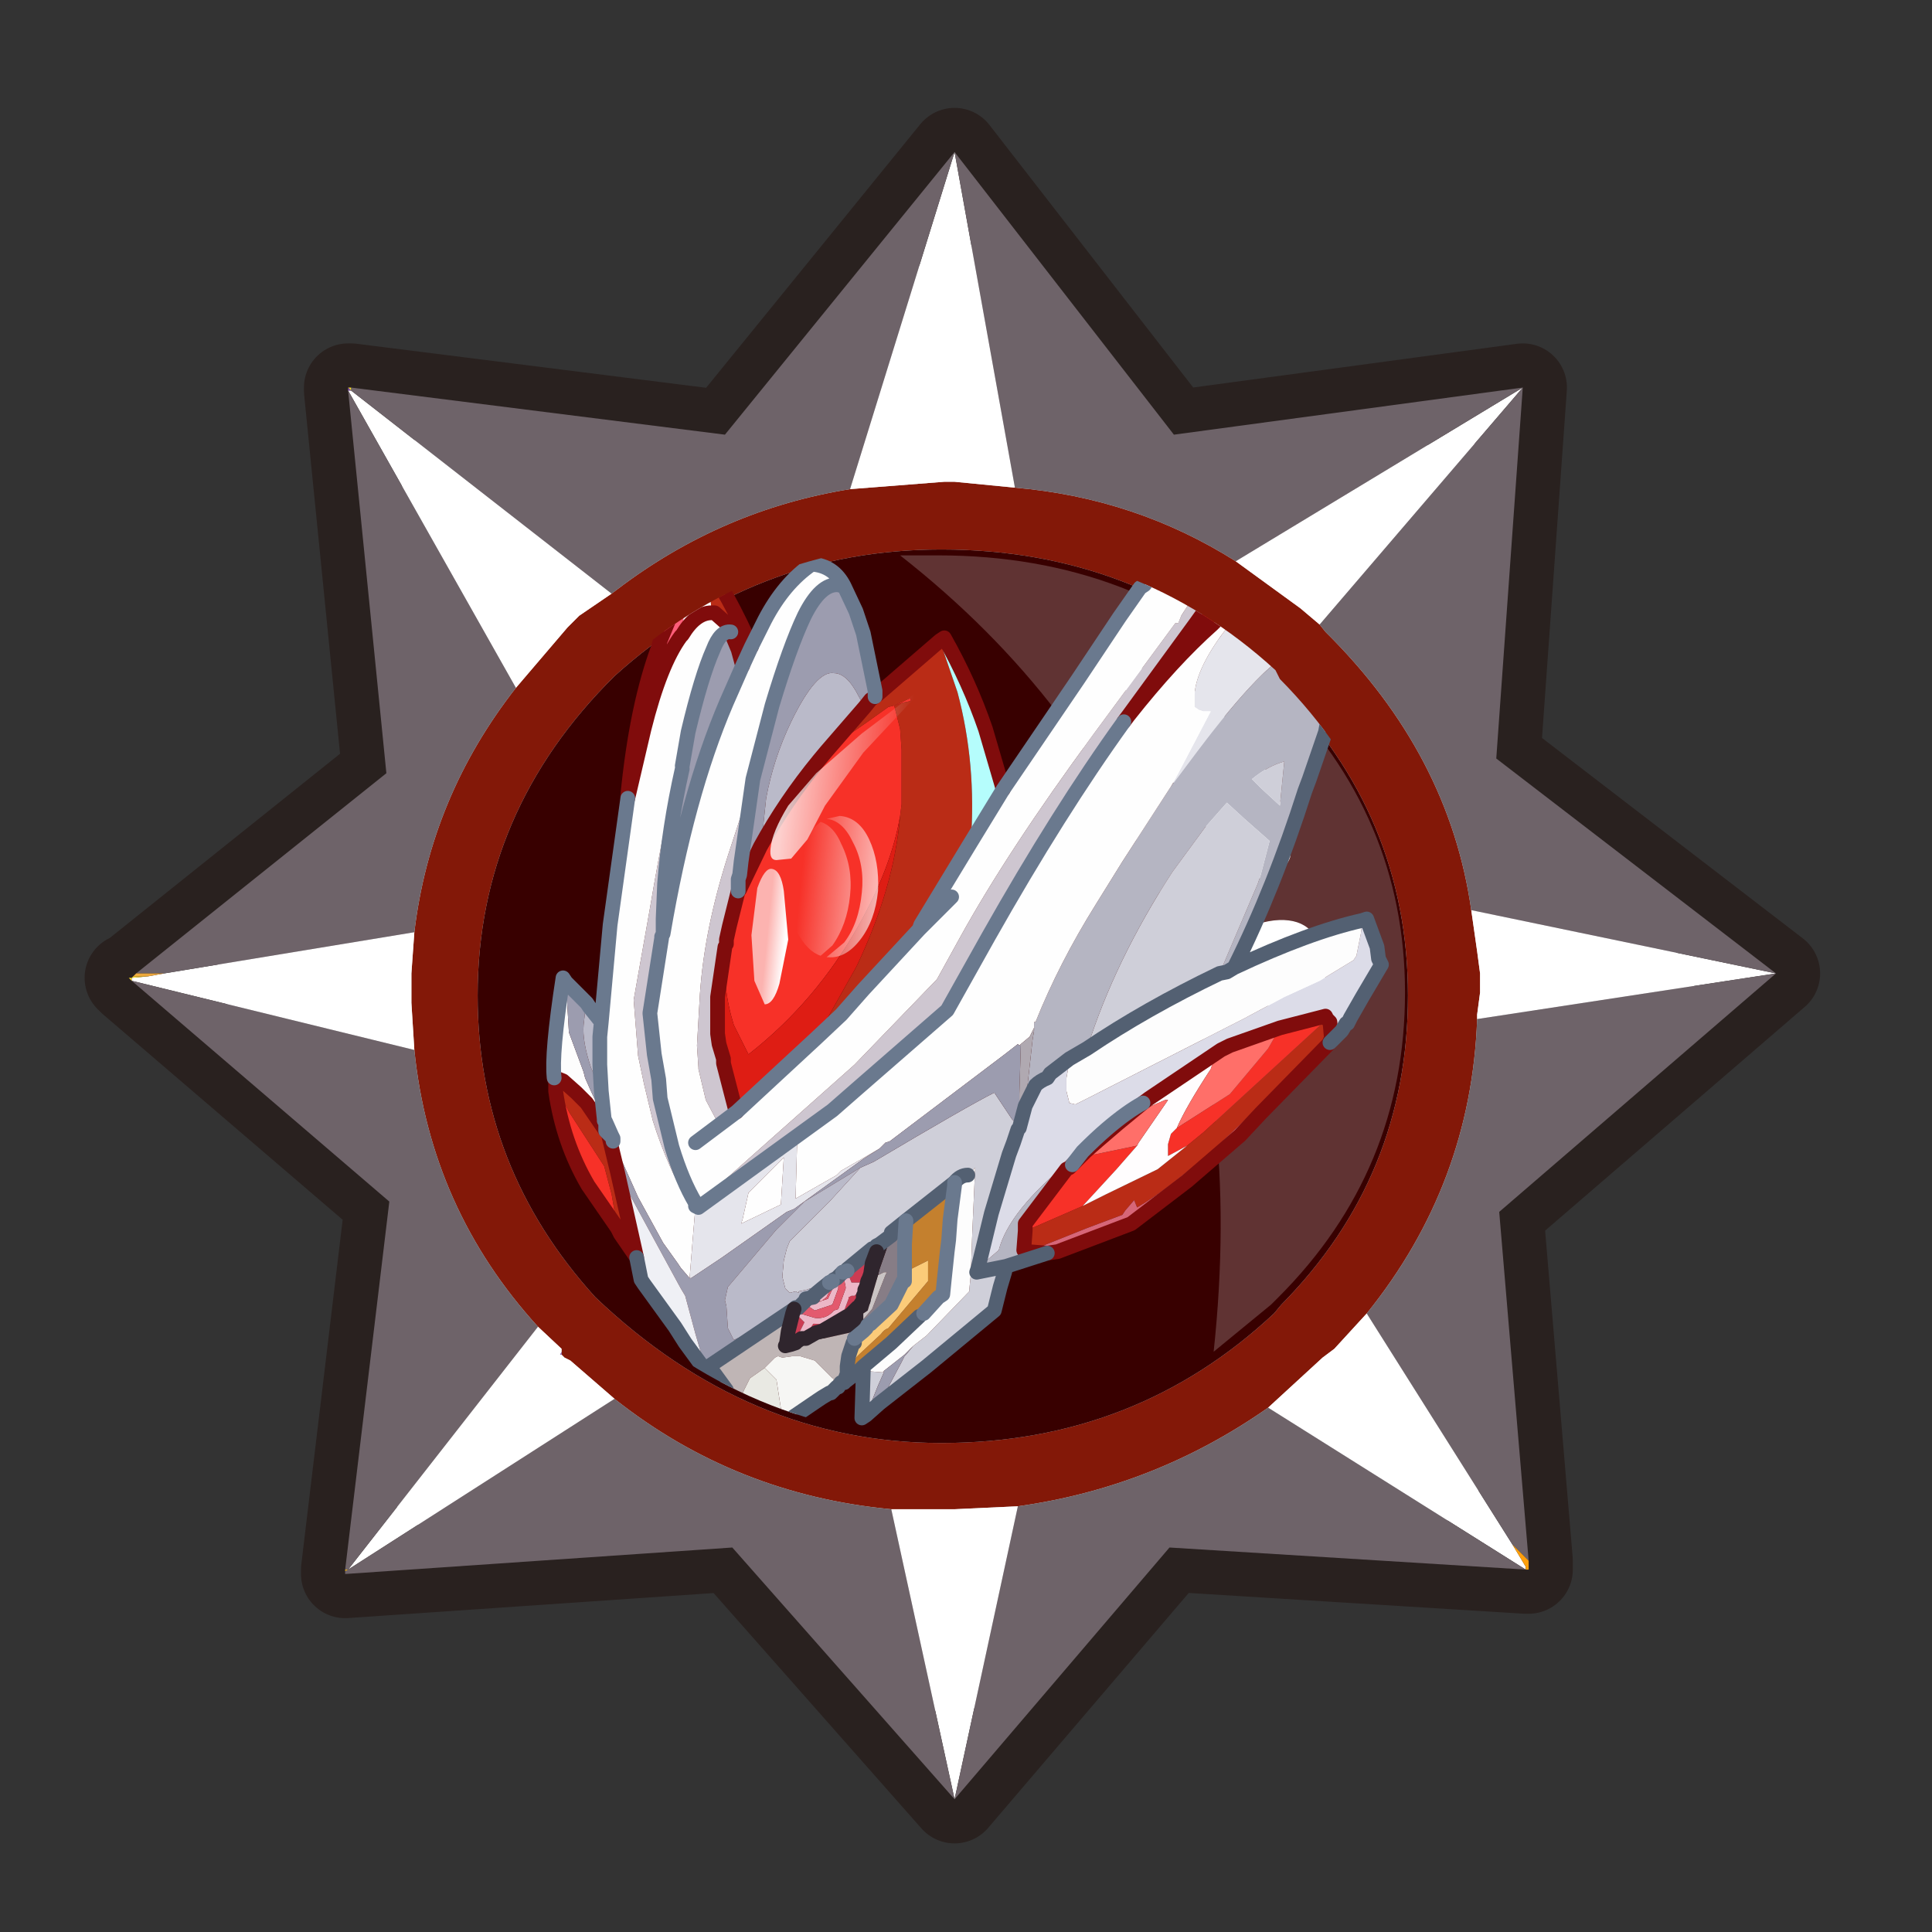 <?xml version="1.0" encoding="UTF-8" standalone="no"?>
<svg xmlns:ffdec="https://www.free-decompiler.com/flash" xmlns:xlink="http://www.w3.org/1999/xlink" ffdec:objectType="frame" height="30.0px" width="30.0px" xmlns="http://www.w3.org/2000/svg">
  <rect width="100%" height="100%" fill="#333333" stroke="none"/>
  <g transform="matrix(1.0, 0.0, 0.0, 1.0, 0.0, 0.0)">
    <use ffdec:characterId="1" height="30.0" transform="matrix(1.0, 0.0, 0.0, 1.0, 0.0, 0.0)" width="30.0" xlink:href="#shape0"/>
    <use ffdec:characterId="6" height="57.8" transform="matrix(0.466, 0.0, 0.0, 0.466, 1.319, 1.685)" width="57.8" xlink:href="#sprite0"/>
  </g>
  <defs>
    <g id="shape0" transform="matrix(1.0, 0.0, 0.0, 1.0, 0.0, 0.0)">
      <path d="M0.0 30.0 L0.0 0.0 30.0 0.0 30.0 30.0 0.0 30.0" fill="#33cc66" fill-opacity="0.0" fill-rule="evenodd" stroke="none"/>
    </g>
    <g id="sprite0" transform="matrix(1.0, 0.0, 0.0, 1.0, -1.65, 3.25)">
      <use ffdec:characterId="5" height="58.95" transform="matrix(0.981, 0.0, 0.0, 0.981, 1.639, -3.271)" width="58.95" xlink:href="#sprite1"/>
    </g>
    <g id="sprite1" transform="matrix(1.0, 0.0, 0.0, 1.0, -0.55, 1.5)">
      <use ffdec:characterId="2" height="58.95" transform="matrix(1.0, 0.0, 0.0, 1.0, 0.55, -1.5)" width="58.95" xlink:href="#shape1"/>
      <clipPath id="clipPath0" transform="matrix(1.0, 0.0, 0.0, 1.0, 0.0, 0.0)">
        <path d="M41.25 38.95 L41.0 39.25 Q36.3 43.65 29.7 43.65 23.15 43.65 17.95 38.7 13.95 34.3 13.95 28.45 13.95 22.2 18.6 17.6 23.35 13.3 29.7 13.3 36.3 13.3 41.0 17.6 L41.15 17.9 Q45.55 22.35 45.55 28.45 45.55 34.6 41.25 38.95" fill="#380000" fill-rule="evenodd" stroke="none"/>
      </clipPath>
      <g clip-path="url(#clipPath0)">
        <use ffdec:characterId="4" height="32.45" transform="matrix(1.0, 0.0, 0.0, 1.0, 16.25, 11.45)" width="28.6" xlink:href="#shape3"/>
      </g>
    </g>
    <g id="shape1" transform="matrix(1.0, 0.0, 0.0, 1.0, -0.55, 1.5)">
      <path d="M58.0 27.9 L48.6 36.0 49.6 47.85 49.6 48.15 49.5 48.15 37.4 47.4 30.1 55.95 22.55 47.4 9.4 48.3 9.4 48.15 10.9 35.65 2.15 28.15 2.05 28.05 2.15 28.05 2.3 27.9 10.8 21.1 9.5 8.1 9.5 8.0 9.6 8.0 22.3 9.6 30.1 0.0 37.55 9.6 49.4 8.0 48.5 20.6 58.0 27.9" fill="#d6d6d6" fill-rule="evenodd" stroke="none"/>
      <path d="M58.0 27.9 L48.5 20.6 49.4 8.0 37.55 9.6 30.1 0.0 22.3 9.6 9.6 8.0 9.5 8.0 9.5 8.1 10.8 21.1 2.3 27.9 2.15 28.05 2.05 28.05 2.15 28.15 10.9 35.65 9.4 48.15 9.4 48.3 22.55 47.4 30.1 55.95 37.4 47.4 49.5 48.15 49.6 48.15 49.6 47.85 48.6 36.0 58.0 27.9 Z" fill="none" stroke="#29211f" stroke-linecap="round" stroke-linejoin="round" stroke-width="3.0"/>
      <path d="M39.65 13.9 L41.85 15.5 42.5 16.05 42.7 16.3 Q46.9 20.45 47.65 25.75 L47.85 27.15 47.95 27.9 47.95 28.0 47.95 28.35 47.95 28.55 47.85 29.3 47.85 29.45 Q47.65 35.05 44.1 39.45 L43.0 40.65 42.6 40.95 40.75 42.65 Q36.9 45.35 32.25 46.0 L30.1 46.1 29.75 46.1 27.95 46.1 Q22.65 45.6 18.55 42.35 L17.05 41.05 16.85 40.95 16.75 40.85 16.75 40.75 16.75 40.65 15.95 39.9 Q12.3 35.9 11.75 30.5 L11.65 28.9 11.65 28.55 11.65 28.05 11.65 27.9 11.75 26.5 Q12.3 21.9 15.2 18.2 L16.95 16.15 17.35 15.75 18.45 15.0 18.65 14.85 Q22.2 12.15 26.55 11.45 L29.75 11.2 30.1 11.2 32.15 11.4 Q36.25 11.75 39.65 13.9 M41.1 18.1 L40.95 17.8 Q36.25 13.5 29.65 13.5 23.3 13.5 18.55 17.8 13.9 22.4 13.9 28.65 13.9 34.5 17.9 38.9 23.1 43.85 29.65 43.85 36.25 43.85 40.95 39.45 L41.2 39.15 Q45.5 34.8 45.5 28.65 45.5 22.55 41.1 18.1" fill="#831808" fill-rule="evenodd" stroke="none"/>
      <path d="M42.5 16.05 L41.85 15.5 39.65 13.9 49.4 8.0 42.5 16.05 M32.15 11.4 L30.1 11.2 29.75 11.2 26.55 11.45 30.1 0.0 32.15 11.4 M18.45 15.0 L17.35 15.75 16.95 16.15 15.2 18.2 9.5 8.1 9.6 8.1 18.45 15.0 M11.75 26.5 L11.65 27.9 11.65 28.05 11.65 28.55 11.65 28.9 11.75 30.5 2.15 28.15 2.15 28.05 2.7 28.0 3.25 27.9 11.75 26.5 M15.95 39.9 L16.75 40.65 16.75 40.75 16.7 40.85 16.75 40.85 16.85 40.95 17.05 41.05 18.55 42.35 9.5 48.15 15.95 39.9 M27.95 46.1 L29.75 46.1 30.1 46.1 32.25 46.0 30.1 55.95 27.95 46.1 M40.75 42.65 L42.6 40.95 43.0 40.65 44.1 39.45 49.05 47.3 49.5 48.05 49.5 48.15 40.75 42.65 M47.85 29.45 L47.85 29.3 47.95 28.55 47.95 28.35 47.95 28.0 47.95 27.9 47.85 27.15 47.65 25.75 58.0 27.9 47.85 29.45" fill="#ffffff" fill-rule="evenodd" stroke="none"/>
      <path d="M41.1 18.1 Q45.5 22.55 45.5 28.65 45.5 34.8 41.2 39.15 L40.95 39.45 Q36.25 43.85 29.65 43.85 23.1 43.85 17.9 38.9 13.9 34.5 13.9 28.65 13.9 22.4 18.55 17.8 23.3 13.5 29.65 13.5 36.25 13.5 40.95 17.8 L41.1 18.1" fill="#380000" fill-rule="evenodd" stroke="none"/>
      <path d="M39.65 13.9 Q36.25 11.75 32.15 11.4 L30.1 0.0 37.55 9.6 49.4 8.0 48.5 20.6 58.0 27.9 47.65 25.75 Q46.9 20.45 42.7 16.3 L42.5 16.05 49.4 8.0 39.65 13.9 M26.55 11.45 Q22.2 12.15 18.65 14.85 L18.45 15.0 9.6 8.1 9.6 8.0 22.3 9.6 30.1 0.0 26.55 11.45 M15.2 18.2 Q12.3 21.9 11.75 26.5 L3.25 27.9 2.3 27.9 10.8 21.1 9.5 8.1 15.2 18.2 M11.75 30.5 Q12.3 35.9 15.95 39.9 L9.5 48.15 9.4 48.15 10.9 35.65 2.15 28.15 11.75 30.5 M18.55 42.35 Q22.65 45.6 27.95 46.1 L30.1 55.95 22.55 47.4 9.4 48.3 9.4 48.2 9.5 48.15 18.55 42.35 M32.25 46.0 Q36.9 45.35 40.75 42.65 L49.5 48.15 37.4 47.4 30.1 55.95 32.25 46.0 M44.1 39.45 Q47.65 35.05 47.85 29.45 L58.0 27.9 48.6 36.0 49.6 47.85 49.05 47.3 44.1 39.45" fill="#6e6369" fill-rule="evenodd" stroke="none"/>
      <path d="M49.6 47.85 L49.6 48.15 49.5 48.15 49.5 48.05 49.05 47.3 49.6 47.85" fill="url(#gradient0)" fill-rule="evenodd" stroke="none"/>
      <path d="M9.5 8.0 L9.6 8.0 9.6 8.1 9.5 8.0" fill="url(#gradient1)" fill-rule="evenodd" stroke="none"/>
      <path d="M9.5 8.1 L9.5 8.0 9.6 8.1 9.5 8.1" fill="url(#gradient2)" fill-rule="evenodd" stroke="none"/>
      <path d="M9.4 48.2 L9.4 48.15 9.5 48.15 9.4 48.2 M2.15 28.15 L2.05 28.05 2.15 28.05 2.2 28.0 2.7 28.0 2.15 28.05 2.15 28.15" fill="url(#gradient3)" fill-rule="evenodd" stroke="none"/>
      <path d="M2.2 28.0 L2.3 27.9 3.25 27.9 2.7 28.0 2.2 28.0" fill="url(#gradient4)" fill-rule="evenodd" stroke="none"/>
      <path d="M16.75 40.75 L16.75 40.85 16.7 40.85 16.75 40.75" fill="url(#gradient5)" fill-rule="evenodd" stroke="none"/>
      <path d="M41.0 18.2 Q45.4 22.55 45.4 28.55 45.4 34.6 41.1 38.9 L40.85 39.15 38.9 40.75 Q40.75 23.5 28.25 13.7 L29.55 13.7 Q36.25 13.7 40.85 18.0 L41.0 18.2" fill="#ffffff" fill-opacity="0.2" fill-rule="evenodd" stroke="none"/>
      <path d="M40.95 26.1 Q42.4 25.95 42.6 27.4 L42.7 28.15 Q42.5 28.9 41.5 29.1 40.85 29.2 40.2 28.65 39.7 28.15 39.65 27.7 39.35 26.3 40.95 26.1 M41.5 23.3 L41.5 23.95 Q41.3 24.55 40.3 24.7 40.1 24.7 38.05 22.2 L36.0 19.05 Q35.7 17.7 36.45 17.55 37.1 17.35 38.25 18.3 40.95 20.35 41.5 23.3" fill="#ffffff" fill-rule="evenodd" stroke="none"/>
    </g>
    <linearGradient gradientTransform="matrix(-0.012, 0.0, 0.0, 0.009, 39.9, 48.4)" gradientUnits="userSpaceOnUse" id="gradient0" spreadMethod="pad" x1="-819.2" x2="819.2">
      <stop offset="0.0" stop-color="#fd9e0c"/>
      <stop offset="1.0" stop-color="#fddd27"/>
    </linearGradient>
    <linearGradient gradientTransform="matrix(-0.013, 0.0, 0.0, 0.01, 19.75, 7.95)" gradientUnits="userSpaceOnUse" id="gradient1" spreadMethod="pad" x1="-819.2" x2="819.2">
      <stop offset="0.0" stop-color="#fd9b0b"/>
      <stop offset="1.0" stop-color="#fde42b"/>
    </linearGradient>
    <linearGradient gradientTransform="matrix(-0.009, 0.0, 0.0, 0.012, 9.85, 17.8)" gradientUnits="userSpaceOnUse" id="gradient2" spreadMethod="pad" x1="-819.2" x2="819.2">
      <stop offset="0.0" stop-color="#5f2288"/>
      <stop offset="1.0" stop-color="#a276cd"/>
    </linearGradient>
    <linearGradient gradientTransform="matrix(-0.009, 0.0, 0.0, 0.012, 9.4, 37.95)" gradientUnits="userSpaceOnUse" id="gradient3" spreadMethod="pad" x1="-819.2" x2="819.2">
      <stop offset="0.0" stop-color="#fd9e0c"/>
      <stop offset="1.0" stop-color="#fddd27"/>
    </linearGradient>
    <linearGradient gradientTransform="matrix(-0.009, 0.0, 0.0, 0.012, 9.4, 37.95)" gradientUnits="userSpaceOnUse" id="gradient4" spreadMethod="pad" x1="-819.2" x2="819.2">
      <stop offset="0.0" stop-color="#8d010c"/>
      <stop offset="1.0" stop-color="#f2b03f"/>
    </linearGradient>
    <linearGradient gradientTransform="matrix(-0.013, 0.0, 0.0, 0.009, 19.75, 48.3)" gradientUnits="userSpaceOnUse" id="gradient5" spreadMethod="pad" x1="-819.2" x2="819.2">
      <stop offset="0.0" stop-color="#65298e"/>
      <stop offset="1.0" stop-color="#9a6cc5"/>
    </linearGradient>
    <g id="shape3" transform="matrix(1.0, 0.0, 0.0, 1.0, -16.25, -11.45)">
      <path d="M42.8 14.15 L42.9 14.0 42.9 13.65 42.95 13.65 42.9 11.8 42.9 11.7 42.95 11.75 Q43.5 12.0 43.55 12.85 L43.65 13.7 43.6 15.1 43.6 15.25 Q43.4 14.4 42.85 14.15 L42.8 14.15 M19.3 37.55 L18.75 36.75 18.65 36.55 18.45 35.4 18.2 34.45 17.0 32.6 16.65 31.9 16.55 31.75 16.55 31.6 16.5 31.45 16.55 31.45 16.8 31.55 17.25 31.95 17.6 32.3 18.25 33.25 18.4 33.4 18.35 33.4 18.65 34.65 19.3 37.55 M21.5 14.1 L21.55 14.1 Q21.85 14.1 22.6 15.55 L22.85 16.05 23.2 16.8 22.9 17.45 22.75 16.9 22.5 16.3 22.4 16.05 21.95 15.65 21.85 15.65 21.8 15.1 21.5 14.1 M27.4 18.5 L29.6 16.6 30.2 18.35 Q30.85 20.8 30.65 23.45 L28.95 26.25 28.9 26.4 27.0 28.45 26.25 29.3 25.4 30.1 26.75 27.7 26.8 27.6 Q28.05 24.95 28.25 22.55 L28.3 22.15 28.3 20.35 28.3 20.3 28.25 19.6 28.05 18.8 28.35 18.7 28.6 18.65 28.6 18.55 28.05 18.8 27.85 18.85 27.15 19.35 26.5 19.8 Q25.95 20.15 25.5 20.65 L25.75 20.35 26.4 19.6 27.05 18.85 27.25 18.6 27.4 18.5 M42.75 29.45 L42.85 29.55 42.9 30.1 39.15 33.65 Q37.35 35.25 36.3 35.85 L36.2 35.6 35.9 35.95 35.8 36.1 34.6 36.55 32.6 37.35 32.45 37.3 32.5 36.65 34.45 35.8 35.25 35.4 37.0 34.55 38.0 33.75 38.55 33.3 42.75 29.45" fill="#ba2c16" fill-rule="evenodd" stroke="none"/>
      <path d="M41.2 14.4 L41.3 14.1 41.7 13.0 Q41.9 12.45 42.2 12.05 L42.3 11.95 42.35 11.9 42.8 11.7 42.9 11.7 42.9 11.8 42.95 13.65 42.9 13.65 42.9 14.0 42.8 14.15 42.4 14.05 Q41.9 14.0 41.2 14.4 M40.35 13.25 L40.65 13.25 40.5 14.35 40.15 15.0 39.4 15.5 38.85 16.05 Q37.5 17.25 36.0 19.15 L38.3 16.0 39.3 14.6 39.7 13.95 40.05 13.45 40.25 13.35 40.35 13.25 M18.65 36.55 L17.65 35.1 Q16.8 33.65 16.55 31.9 L16.55 31.75 16.65 31.9 17.0 32.6 18.2 34.45 18.45 35.4 18.65 36.55 M41.15 29.75 L42.7 29.35 42.75 29.45 38.55 33.3 38.0 33.75 37.35 34.1 37.35 33.7 37.45 33.35 37.65 33.15 39.45 32.0 40.75 30.45 41.15 29.75 M22.3 27.0 L22.35 26.9 22.35 26.75 22.45 26.3 22.75 25.1 22.8 25.05 23.5 23.6 Q24.35 22.05 25.5 20.65 25.95 20.15 26.5 19.8 L27.15 19.35 27.85 18.85 28.05 18.8 28.6 18.55 28.6 18.65 28.35 18.7 28.05 18.8 28.25 19.6 28.3 20.3 28.3 20.35 28.3 22.15 28.25 22.55 Q27.95 24.3 26.85 26.25 25.4 28.85 23.1 30.65 L22.6 29.65 Q22.2 28.35 22.3 27.0 M34.55 33.95 L34.85 34.05 36.3 33.75 35.6 34.55 34.45 35.8 32.5 36.65 32.5 36.4 33.9 34.55 34.0 34.5 34.05 34.45 34.1 34.4 34.55 33.95" fill="#f73128" fill-rule="evenodd" stroke="none"/>
      <path d="M42.3 11.95 L42.2 12.05 Q41.9 12.45 41.7 13.0 L41.3 14.1 41.2 14.4 40.85 14.5 40.6 14.7 40.55 14.75 40.15 15.0 40.5 14.35 40.65 13.25 40.35 13.25 41.5 12.3 42.3 11.95 M20.7 15.15 L21.5 14.1 21.8 15.1 21.85 15.65 Q21.3 15.65 20.85 16.4 L20.9 15.65 20.7 15.15 M36.5 32.3 L36.7 32.15 39.15 30.5 39.45 30.35 38.85 31.0 38.8 31.15 Q37.95 32.45 37.65 33.15 L37.45 33.35 37.35 33.7 37.35 34.1 38.0 33.75 37.0 34.55 35.25 35.4 34.45 35.8 35.6 34.55 36.3 33.75 36.35 33.65 37.35 32.2 37.25 32.2 36.55 32.5 35.65 33.0 36.5 32.3" fill="#fffdfe" fill-rule="evenodd" stroke="none"/>
      <path d="M43.6 15.25 L43.6 15.35 43.45 16.35 42.8 19.15 42.7 19.7 42.65 19.6 42.65 19.35 Q42.6 17.5 42.25 17.05 L42.65 15.85 42.85 14.8 42.85 14.15 Q43.4 14.4 43.6 15.25" fill="#c9c9d7" fill-rule="evenodd" stroke="none"/>
      <path d="M40.55 14.75 L40.6 14.7 40.85 14.5 41.2 14.4 Q41.9 14.0 42.4 14.05 L42.8 14.15 42.85 14.15 42.85 14.8 42.65 15.85 42.25 17.05 42.0 16.9 41.9 16.9 41.65 16.95 Q40.65 17.3 38.35 20.35 L37.45 21.55 37.7 21.1 38.8 19.0 38.55 19.0 38.4 18.95 38.25 18.85 38.25 18.45 Q38.3 17.5 39.4 16.1 L40.55 14.75 M25.95 32.55 L25.3 33.2 24.75 33.7 24.7 35.55 26.1 34.75 26.25 34.6 26.95 34.2 27.55 33.85 27.0 34.2 25.2 35.5 24.65 35.9 24.4 36.0 22.2 37.55 21.15 38.25 21.1 38.25 21.2 37.0 21.3 35.8 21.4 35.85 25.95 32.55 M22.9 36.25 L22.85 36.4 24.2 35.75 24.3 34.15 23.1 35.35 22.9 36.25" fill="#e5e5ec" fill-rule="evenodd" stroke="none"/>
      <path d="M42.7 19.7 L42.15 21.3 42.0 21.7 Q40.95 25.0 39.6 27.7 L39.35 27.85 39.1 27.9 40.4 24.85 40.5 24.55 40.8 23.4 39.95 22.65 39.35 22.1 38.6 22.95 37.5 24.45 Q35.55 27.45 34.6 30.45 L34.0 30.8 33.35 31.3 33.25 31.45 Q33.0 31.55 32.85 31.7 L32.5 32.4 32.75 30.15 32.8 29.85 32.8 29.75 32.8 29.55 32.85 29.55 Q33.65 27.55 34.9 25.55 L35.8 24.1 37.45 21.55 38.35 20.35 Q40.65 17.3 41.65 16.95 L41.9 16.9 42.0 16.9 42.25 17.05 Q42.6 17.5 42.65 19.35 L42.65 19.6 42.7 19.7 M33.25 37.4 L31.85 37.85 30.85 38.05 30.9 37.9 31.6 37.3 Q31.95 35.95 34.05 34.25 L34.45 33.95 34.1 34.4 34.05 34.45 34.0 34.5 33.9 34.55 32.5 36.4 32.5 36.65 32.45 37.3 32.6 37.35 33.25 37.4 M41.3 20.7 Q40.75 20.85 40.2 21.3 L40.5 21.6 41.15 22.2 41.25 21.2 41.3 20.7" fill="#b5b5c2" fill-rule="evenodd" stroke="none"/>
      <path d="M31.85 37.85 L31.8 38.05 31.65 38.55 31.45 39.35 29.15 41.25 27.55 42.5 27.85 41.95 28.3 41.1 28.4 40.9 28.45 40.85 28.7 40.55 29.15 40.2 30.6 38.7 30.6 38.65 30.65 38.15 30.7 36.75 30.8 34.5 30.55 34.75 Q30.3 34.75 30.1 35.0 30.3 34.75 30.55 34.75 L30.2 35.0 30.1 35.1 30.1 35.0 28.45 36.3 27.95 36.7 27.95 36.8 27.55 37.1 27.45 37.15 27.3 37.25 26.45 37.95 26.45 38.0 26.3 38.05 26.15 38.2 26.1 38.25 26.0 38.3 25.95 38.35 25.8 38.4 25.7 38.45 25.3 38.6 25.2 38.6 25.05 38.65 24.8 38.7 24.8 38.75 24.7 38.7 24.5 38.75 24.35 38.6 24.25 38.2 24.3 37.65 24.4 37.25 24.5 37.0 25.85 35.65 26.9 34.5 27.35 34.3 Q30.55 32.4 31.45 31.95 L32.05 32.85 32.15 32.95 32.1 33.65 31.95 34.05 31.35 36.05 30.9 37.9 30.85 38.05 31.85 37.85 M27.1 42.9 L26.95 43.0 27.0 41.4 27.65 41.45 27.7 41.4 27.7 41.45 27.5 41.9 27.1 42.9 M41.3 20.7 L41.25 21.2 41.15 22.2 40.5 21.6 40.2 21.3 Q40.75 20.85 41.3 20.7 M34.6 30.45 Q35.55 27.45 37.5 24.45 L38.6 22.95 39.35 22.1 39.95 22.65 40.8 23.4 40.5 24.55 40.4 24.85 39.1 27.9 Q36.6 29.1 34.6 30.45" fill="#cfcfd9" fill-rule="evenodd" stroke="none"/>
      <path d="M43.95 26.1 L44.1 26.05 44.45 27.0 44.5 27.4 44.6 27.6 43.95 28.7 43.55 29.4 43.45 29.6 43.4 29.6 43.25 29.85 42.85 30.25 42.85 30.2 42.9 30.1 42.85 29.55 42.75 29.45 42.7 29.35 41.15 29.75 39.45 30.35 39.15 30.5 36.7 32.15 36.5 32.3 Q35.95 32.6 35.25 33.2 34.9 33.5 34.45 33.95 L34.05 34.25 Q31.95 35.95 31.6 37.3 L30.9 37.9 31.35 36.05 31.95 34.05 32.1 33.65 32.25 33.2 32.3 33.15 32.5 32.4 32.85 31.7 Q33.0 31.55 33.25 31.45 L33.35 31.3 34.0 30.8 34.0 30.9 33.9 31.45 33.9 31.9 34.0 32.3 34.2 32.35 34.7 32.1 39.9 29.45 41.3 28.7 42.5 28.15 43.65 27.45 43.75 27.3 43.9 26.55 43.95 26.1" fill="#dcdce8" fill-rule="evenodd" stroke="none"/>
      <path d="M39.6 27.7 Q42.15 26.5 43.95 26.1 L43.9 26.55 43.75 27.3 43.65 27.45 42.5 28.15 41.3 28.7 39.9 29.45 34.7 32.1 34.2 32.35 34.0 32.3 33.9 31.9 33.9 31.45 34.0 30.9 34.0 30.8 34.6 30.45 Q36.6 29.1 39.1 27.9 L39.35 27.85 39.6 27.7 M27.0 41.4 L27.0 41.25 27.95 40.45 28.9 39.55 29.05 39.45 29.55 38.9 29.7 38.8 29.75 38.3 29.85 37.35 29.9 36.95 29.95 36.25 30.1 35.1 30.2 35.0 30.55 34.75 30.8 34.5 30.7 36.75 30.65 38.15 30.6 38.65 30.6 38.7 29.15 40.2 28.7 40.55 28.4 40.85 27.7 41.4 27.65 41.45 27.0 41.4 M16.5 31.45 Q16.4 30.65 16.8 28.05 L16.9 28.2 17.0 29.9 17.5 31.25 17.55 31.45 17.75 31.9 18.2 32.85 18.2 32.9 18.25 32.95 18.25 33.25 17.6 32.3 17.25 31.95 16.8 31.55 16.55 31.45 16.5 31.45" fill="#fdfdfd" fill-rule="evenodd" stroke="none"/>
      <path d="M39.45 30.35 L41.15 29.75 40.75 30.45 39.45 32.0 37.65 33.15 Q37.95 32.45 38.8 31.15 L38.85 31.0 39.45 30.35 M34.55 33.95 L34.95 33.6 35.65 33.0 36.55 32.5 37.25 32.2 37.35 32.2 36.35 33.65 36.3 33.75 34.85 34.05 34.55 33.95" fill="#ff6f69" fill-rule="evenodd" stroke="none"/>
      <path d="M42.85 30.25 L40.5 32.65 39.8 33.4 38.0 34.95 36.1 36.4 33.6 37.35 33.25 37.4 32.6 37.35 34.6 36.55 35.8 36.1 35.9 35.95 36.2 35.6 36.3 35.85 Q37.35 35.25 39.15 33.65 L42.9 30.1 42.85 30.2 42.85 30.25" fill="#d76678" fill-rule="evenodd" stroke="none"/>
      <path d="M38.75 12.05 L38.85 11.95 39.1 11.9 39.4 11.8 39.5 11.85 39.4 12.1 39.5 12.45 39.6 13.15 39.55 13.45 39.3 14.6 38.3 16.0 36.0 19.15 35.85 19.35 Q33.65 22.4 31.25 26.65 L29.85 29.15 26.75 31.85 25.95 32.55 21.4 35.85 21.3 35.8 26.7 31.0 29.5 28.1 30.3 26.65 Q31.9 23.75 34.8 19.8 L37.6 16.0 37.7 16.0 37.8 15.75 38.15 15.2 38.5 14.35 38.7 13.55 38.7 13.4 38.8 12.75 38.75 12.05 M20.85 20.85 L20.85 20.95 Q20.4 22.95 20.25 24.85 L20.2 26.05 20.2 26.55 20.15 26.65 20.15 26.7 19.75 29.25 19.9 30.65 20.05 31.5 20.1 32.15 20.5 33.8 Q20.85 34.95 21.3 35.7 L21.2 35.95 Q20.35 34.5 19.85 32.9 L19.55 31.65 19.35 30.7 19.2 28.8 19.75 25.7 Q20.3 22.45 20.75 20.8 L20.85 20.85 M23.25 21.3 L22.85 24.1 22.8 24.55 22.75 24.7 22.75 25.1 22.45 26.3 22.35 26.75 22.35 26.9 22.3 27.0 22.05 28.7 22.05 29.95 22.1 30.3 22.25 30.8 22.25 30.95 22.65 32.5 22.7 32.6 22.1 33.05 21.65 32.2 21.4 31.15 21.4 31.1 21.35 30.35 21.45 28.6 Q21.6 26.4 22.4 23.9 L23.25 21.3" fill="#cec6d0" fill-rule="evenodd" stroke="none"/>
      <path d="M40.15 15.0 L40.55 14.75 39.4 16.1 Q38.3 17.5 38.25 18.45 L38.25 18.85 38.4 18.95 38.55 19.0 38.8 19.0 37.7 21.1 37.45 21.55 35.8 24.1 34.9 25.55 Q33.65 27.55 32.85 29.55 L32.8 29.55 32.8 29.75 32.7 29.95 32.65 30.05 32.35 30.3 32.3 30.35 32.25 30.3 31.8 30.65 27.9 33.6 27.75 33.65 27.55 33.85 26.95 34.2 26.25 34.6 26.1 34.75 24.7 35.55 24.75 33.7 25.3 33.2 25.95 32.55 26.75 31.85 29.85 29.15 31.25 26.65 Q33.65 22.4 35.85 19.35 L36.0 19.15 Q37.5 17.25 38.85 16.05 L39.4 15.5 40.15 15.0 M18.1 29.55 L18.4 26.25 19.0 21.95 19.55 19.6 Q20.1 17.4 20.8 16.45 L20.85 16.4 Q21.3 15.65 21.85 15.65 L21.95 15.65 22.4 16.05 22.5 16.3 Q22.15 16.25 21.9 16.9 21.5 17.8 21.05 19.7 L20.85 20.85 20.75 20.8 Q20.3 22.45 19.75 25.7 L19.2 28.8 19.35 30.7 19.55 31.65 19.85 32.9 Q20.35 34.5 21.2 35.95 L21.3 35.7 Q20.85 34.95 20.5 33.8 L20.1 32.15 20.05 31.5 19.9 30.65 19.75 29.25 20.15 26.7 20.15 26.65 20.2 26.55 Q21.0 21.85 22.35 18.7 L22.9 17.45 23.2 16.8 23.65 15.9 Q24.3 14.65 25.25 14.0 26.0 14.05 26.35 14.75 L26.15 14.7 Q25.55 14.65 25.0 15.75 24.5 16.8 23.9 18.8 L23.25 21.3 22.4 23.9 Q21.6 26.4 21.45 28.6 L21.35 30.35 21.4 31.1 21.4 31.15 21.65 32.2 22.1 33.05 22.7 32.6 25.4 30.1 26.25 29.3 27.0 28.45 28.9 26.4 28.95 26.25 30.65 23.45 31.75 21.65 34.3 17.9 35.7 15.8 36.4 14.8 36.55 14.7 Q37.85 12.9 38.75 12.05 L38.8 12.75 38.7 13.4 38.7 13.55 38.5 14.35 38.15 15.2 37.8 15.75 37.7 16.0 37.6 16.0 34.8 19.8 Q31.9 23.75 30.3 26.65 L29.5 28.1 26.7 31.0 21.3 35.8 21.2 37.0 21.1 38.25 20.8 37.9 20.7 37.75 20.2 37.05 19.35 35.5 18.5 33.6 18.5 33.5 18.45 33.4 18.25 32.95 18.2 32.9 18.2 32.85 18.1 31.9 18.05 31.0 18.05 30.05 18.1 29.55 M39.5 11.85 Q39.95 11.85 40.05 12.4 L40.05 12.95 40.1 13.3 40.05 13.4 40.05 13.45 39.7 13.95 39.3 14.6 39.55 13.45 39.6 13.15 39.5 12.45 39.4 12.1 39.5 11.85 M18.2 32.85 L18.25 32.95 18.2 32.85 M21.3 35.7 L21.3 35.8 21.3 35.7 M30.0 25.3 L29.0 26.3 28.9 26.4 29.0 26.3 30.0 25.3 M22.1 33.05 L21.3 33.65 22.1 33.05 M22.9 36.25 L23.1 35.35 24.3 34.15 24.2 35.75 22.85 36.4 22.9 36.25" fill="#fefefe" fill-rule="evenodd" stroke="none"/>
      <path d="M27.55 42.5 L27.1 42.9 27.5 41.9 27.7 41.45 27.7 41.4 28.4 40.85 28.7 40.55 28.45 40.85 28.4 40.9 28.3 41.1 27.85 41.95 27.55 42.5 M21.75 41.25 L21.7 41.25 21.65 41.35 21.3 40.15 20.95 38.85 20.8 38.6 18.65 34.65 18.35 33.4 18.4 33.4 18.5 33.5 18.5 33.6 19.35 35.5 20.2 37.05 20.7 37.75 20.8 37.9 21.1 38.25 21.15 38.25 22.2 37.55 24.4 36.0 24.65 35.9 25.2 35.5 27.0 34.2 27.55 33.85 27.75 33.65 27.9 33.6 31.8 30.65 32.25 30.3 32.3 30.35 32.35 30.35 32.3 32.0 32.3 33.15 32.25 33.2 32.15 32.95 32.05 32.85 31.45 31.95 Q30.55 32.4 27.35 34.3 L26.9 34.5 25.0 35.65 24.05 36.6 22.4 38.55 22.3 39.0 22.35 39.2 22.4 39.95 22.6 40.35 23.7 39.85 24.8 39.15 24.8 39.25 24.75 39.25 24.7 39.25 24.65 39.3 21.75 41.25 M16.9 28.2 L17.6 28.9 17.7 29.05 17.55 29.2 17.5 29.65 Q17.45 30.2 17.75 31.1 L18.1 31.9 18.2 32.85 17.75 31.9 17.55 31.45 17.5 31.25 17.0 29.9 16.9 28.2 M26.35 14.75 L26.75 15.6 27.0 16.35 27.4 18.3 27.4 18.5 27.25 18.6 27.05 18.85 26.85 18.5 Q26.45 17.7 26.0 17.7 25.4 17.6 24.55 19.35 23.95 20.6 23.7 21.95 L23.6 22.9 23.5 23.55 23.5 23.6 22.8 25.05 22.75 25.1 22.75 24.7 22.8 24.55 22.85 24.1 23.25 21.3 23.9 18.8 Q24.5 16.8 25.0 15.75 25.55 14.65 26.15 14.7 L26.35 14.75 M20.85 20.85 L21.05 19.7 Q21.5 17.8 21.9 16.9 22.15 16.25 22.5 16.3 L22.75 16.9 22.9 17.45 22.35 18.7 Q21.0 21.85 20.2 26.55 L20.2 26.05 20.25 24.85 Q20.4 22.95 20.85 20.95 L20.85 20.85" fill="#9c9caf" fill-rule="evenodd" stroke="none"/>
      <path d="M17.7 29.05 L18.1 29.55 18.05 30.05 18.05 31.0 18.1 31.9 17.75 31.1 Q17.45 30.2 17.5 29.65 L17.55 29.2 17.7 29.05 M23.5 23.6 L23.5 23.55 23.6 22.9 23.7 21.95 Q23.95 20.6 24.55 19.35 25.4 17.6 26.0 17.7 26.45 17.7 26.85 18.5 L27.05 18.85 26.4 19.6 25.75 20.35 25.5 20.65 Q24.35 22.05 23.5 23.6 M24.8 39.25 L24.8 39.15 23.7 39.85 22.6 40.35 22.4 39.95 22.35 39.2 22.3 39.0 22.4 38.55 24.05 36.6 25.0 35.65 26.9 34.5 25.85 35.65 24.5 37.0 24.4 37.25 24.3 37.65 24.25 38.2 24.35 38.6 24.5 38.75 24.7 38.7 24.8 38.75 24.8 38.7 25.05 38.65 25.2 38.6 25.3 38.6 25.7 38.45 25.8 38.4 25.95 38.35 25.85 38.4 25.6 38.6 25.3 38.85 25.3 38.9 25.05 38.95 25.05 39.0 25.0 39.05 24.95 39.1 24.8 39.25" fill="#babac9" fill-rule="evenodd" stroke="none"/>
      <path d="M29.6 16.6 L29.75 16.5 Q30.6 18.0 31.15 19.6 L31.75 21.65 30.65 23.45 Q30.85 20.8 30.2 18.35 L29.6 16.6" fill="#b5fdfc" fill-rule="evenodd" stroke="none"/>
      <path d="M19.0 21.95 L19.0 21.85 Q19.3 18.8 20.05 16.8 L20.1 16.6 20.7 15.15 20.9 15.65 20.85 16.4 20.8 16.45 Q20.1 17.4 19.55 19.6 L19.0 21.95" fill="#ff5e79" fill-rule="evenodd" stroke="none"/>
      <path d="M21.65 41.35 L21.6 41.35 21.5 41.2 20.95 40.45 20.6 39.9 19.55 38.45 19.45 38.3 19.3 37.55 18.65 34.65 20.8 38.6 20.95 38.85 21.3 40.15 21.65 41.35" fill="#eff0f5" fill-rule="evenodd" stroke="none"/>
      <path d="M32.5 32.4 L32.3 33.15 32.3 32.0 32.35 30.35 32.3 30.35 32.35 30.3 32.65 30.05 32.7 29.95 32.8 29.75 32.8 29.85 32.75 30.15 32.5 32.4" fill="#b0a9b1" fill-rule="evenodd" stroke="none"/>
      <path d="M22.7 32.6 L22.65 32.5 22.25 30.95 22.25 30.8 22.1 30.3 22.05 29.95 22.05 28.7 22.3 27.0 Q22.2 28.35 22.6 29.65 L23.1 30.65 Q25.4 28.85 26.85 26.25 27.95 24.3 28.25 22.55 28.05 24.95 26.8 27.6 L26.75 27.7 25.4 30.1 22.7 32.6" fill="#de1d14" fill-rule="evenodd" stroke="none"/>
      <path d="M27.0 41.25 L26.85 41.4 26.4 41.75 26.35 41.75 26.45 41.5 26.45 41.25 26.85 40.85 27.6 40.15 Q27.7 40.0 27.85 39.95 L29.2 38.35 29.2 37.8 29.2 37.65 28.4 38.05 28.4 37.1 28.45 36.3 30.1 35.0 30.1 35.1 29.95 36.25 29.9 36.95 29.85 37.35 29.75 38.3 29.7 38.8 29.55 38.9 29.05 39.45 28.9 39.55 27.95 40.45 27.0 41.25" fill="#c4802e" fill-rule="evenodd" stroke="none"/>
      <path d="M27.95 36.8 L27.95 36.7 28.45 36.3 28.4 37.1 28.4 38.05 28.4 38.35 28.35 38.35 28.0 39.05 27.95 39.15 27.3 39.75 27.25 39.8 27.15 39.85 27.1 39.95 27.05 40.0 27.0 40.05 27.0 40.0 27.0 39.7 27.0 39.65 27.3 39.3 27.75 38.15 27.8 38.05 27.7 38.05 27.5 38.15 27.55 37.95 27.95 36.8" fill="#877d86" fill-rule="evenodd" stroke="none"/>
      <path d="M27.45 37.15 L27.55 37.1 27.95 36.8 27.55 37.95 27.5 38.15 27.15 39.35 27.0 39.45 27.0 39.65 27.0 39.7 27.0 40.0 25.65 40.3 25.6 40.3 24.45 40.55 24.55 40.5 24.7 40.45 24.75 40.4 24.9 40.3 25.05 40.3 25.4 40.1 25.6 40.05 26.45 39.55 26.5 39.55 26.8 39.25 26.9 39.2 26.9 39.15 27.0 39.0 27.0 38.85 27.05 38.75 27.05 38.65 27.1 38.55 27.15 38.35 27.2 38.25 27.25 38.1 27.3 37.75 27.45 37.35 27.45 37.15" fill="#2f252d" fill-rule="evenodd" stroke="none"/>
      <path d="M27.0 40.05 L27.05 40.0 27.1 39.95 27.15 39.85 27.25 39.8 27.3 39.75 27.95 39.15 28.0 39.05 28.35 38.35 28.4 38.35 28.4 38.05 29.2 37.65 29.2 37.8 29.2 38.35 27.85 39.95 Q27.7 40.0 27.6 40.15 L26.85 40.85 26.45 41.25 26.5 40.9 26.65 40.45 26.7 40.45 26.7 40.3 27.0 40.05" fill="#fbcb79" fill-rule="evenodd" stroke="none"/>
      <path d="M27.45 37.15 L27.45 37.35 27.3 37.75 27.25 38.1 27.2 38.25 27.15 38.35 26.85 38.4 26.6 38.4 26.5 38.15 26.5 38.05 26.45 38.05 26.45 38.0 26.45 37.95 27.3 37.25 27.45 37.15 M27.0 38.85 L27.0 39.0 26.9 39.15 26.9 39.2 26.8 39.25 26.5 39.55 26.45 39.55 25.6 40.05 25.4 40.1 25.05 40.3 25.05 40.2 25.3 39.8 25.35 39.8 Q25.8 39.85 26.15 39.5 L26.35 39.35 26.5 38.95 26.5 38.9 26.6 38.85 26.7 38.85 26.75 38.8 27.0 38.85 M24.75 40.4 L24.7 40.45 24.55 40.5 24.35 40.55 24.4 40.45 24.4 40.4 24.45 40.05 24.6 39.45 24.65 39.3 24.7 39.4 24.8 39.55 25.0 39.75 24.85 40.05 24.8 40.15 24.8 40.3 24.75 40.4" fill="#cc3c53" fill-rule="evenodd" stroke="none"/>
      <path d="M24.95 39.1 L25.0 39.05 25.2 39.15 25.8 38.95 26.05 38.4 26.1 38.25 26.15 38.2 26.15 38.6 25.95 39.15 25.35 39.35 25.05 39.15 24.95 39.1 M25.3 38.9 L25.3 38.85 25.6 38.6 25.85 38.4 25.9 38.6 25.75 38.9 25.55 39.05 25.35 38.9 25.3 38.9 M27.15 38.35 L27.1 38.55 27.05 38.65 27.05 38.75 27.0 38.85 26.75 38.8 26.7 38.85 26.6 38.85 26.5 38.9 26.5 38.95 26.35 39.35 26.15 39.5 Q25.8 39.85 25.35 39.8 L25.3 39.8 25.05 40.2 25.05 40.3 24.9 40.3 24.75 40.4 24.8 40.3 24.8 40.15 24.85 40.05 25.0 39.75 24.8 39.55 24.7 39.4 24.65 39.3 24.7 39.25 24.75 39.25 24.8 39.3 24.85 39.45 25.35 39.6 Q25.75 39.65 26.0 39.35 L26.15 39.3 26.4 38.6 26.4 38.55 26.3 38.05 26.45 38.0 26.45 38.05 26.5 38.05 26.5 38.15 26.6 38.4 26.85 38.4 27.15 38.35" fill="#ecb7c7" fill-rule="evenodd" stroke="none"/>
      <path d="M27.5 38.15 L27.7 38.05 27.8 38.05 27.75 38.15 27.3 39.3 27.0 39.65 27.0 39.45 27.15 39.35 27.5 38.15" fill="#cac4c4" fill-rule="evenodd" stroke="none"/>
      <path d="M24.8 39.25 L24.95 39.1 25.05 39.15 25.35 39.35 25.95 39.15 26.15 38.6 26.15 38.2 26.3 38.05 26.4 38.55 26.4 38.6 26.15 39.3 26.0 39.35 Q25.75 39.65 25.35 39.6 L24.85 39.45 24.8 39.3 24.75 39.25 24.8 39.25 M25.0 39.05 L25.05 39.0 25.05 38.95 25.3 38.9 25.35 38.9 25.55 39.05 25.75 38.9 25.9 38.6 25.85 38.4 25.95 38.35 26.0 38.3 26.1 38.25 26.05 38.4 25.8 38.95 25.2 39.15 25.0 39.05" fill="#e35a6e" fill-rule="evenodd" stroke="none"/>
      <path d="M26.35 41.75 L26.35 41.8 Q26.25 41.75 26.2 41.85 L26.15 41.95 26.1 41.95 25.9 42.15 26.0 41.65 25.95 41.65 25.35 41.05 24.85 40.9 24.6 40.9 24.25 40.95 24.1 40.9 24.0 40.95 23.65 41.3 23.15 41.65 23.0 41.95 22.95 42.05 22.75 42.55 22.7 42.5 22.6 42.35 22.35 42.1 22.35 42.05 21.95 41.5 21.75 41.25 24.65 39.3 24.6 39.45 24.45 40.05 24.4 40.4 24.4 40.45 24.35 40.55 24.55 40.5 24.45 40.55 25.6 40.3 25.65 40.3 27.0 40.0 27.0 40.05 26.7 40.3 26.7 40.45 26.65 40.45 26.5 40.9 26.45 41.25 26.45 41.5 26.35 41.75" fill="#bfb5b5" fill-rule="evenodd" stroke="none"/>
      <path d="M25.9 42.15 L25.85 42.15 25.6 42.3 25.45 42.4 24.2 43.25 24.25 43.0 24.05 41.7 23.8 41.45 23.65 41.3 24.0 40.95 24.1 40.9 24.25 40.95 24.6 40.9 24.85 40.9 25.35 41.05 25.95 41.65 26.0 41.65 25.9 42.15" fill="#f6f6f4" fill-rule="evenodd" stroke="none"/>
      <path d="M24.2 43.25 L23.45 43.65 22.75 42.55 22.95 42.05 23.0 41.95 23.15 41.65 23.65 41.3 23.8 41.45 24.05 41.7 24.25 43.0 24.2 43.25" fill="#e9e9e3" fill-rule="evenodd" stroke="none"/>
      <path d="M42.3 11.95 L41.5 12.3 40.35 13.25 40.25 13.35 40.05 13.45 39.7 13.95 39.3 14.6 38.3 16.0 36.0 19.15 35.85 19.35 M40.15 15.0 L40.55 14.75 40.6 14.7 40.85 14.5 41.2 14.4 Q41.9 14.0 42.4 14.05 L42.8 14.15 42.85 14.15 Q43.4 14.4 43.6 15.25 L43.6 15.35 M42.9 11.7 L42.8 11.7 42.35 11.9 42.3 11.95 M42.9 11.7 L42.95 11.75 Q43.5 12.0 43.55 12.85 L43.65 13.7 43.6 15.1 43.6 15.25 M42.85 30.25 L40.5 32.65 39.8 33.4 38.0 34.95 36.1 36.4 33.6 37.35 33.25 37.4 32.6 37.35 32.45 37.3 32.5 36.65 32.5 36.4 33.9 34.55 34.0 34.5 34.05 34.45 34.1 34.4 34.55 33.95 34.95 33.6 35.65 33.0 36.5 32.3 36.7 32.15 39.15 30.5 39.45 30.35 41.15 29.75 42.7 29.35 42.75 29.45 42.85 29.55 42.9 30.1 42.85 30.2 42.85 30.25 M19.3 37.55 L18.75 36.75 18.65 36.55 17.65 35.1 Q16.8 33.65 16.55 31.9 L16.55 31.75 16.55 31.6 16.5 31.45 16.55 31.45 16.8 31.55 17.25 31.95 17.6 32.3 18.25 33.25 M19.0 21.95 L19.0 21.85 Q19.3 18.8 20.05 16.8 L20.1 16.6 20.7 15.15 21.5 14.1 21.55 14.1 Q21.85 14.1 22.6 15.55 L22.85 16.05 23.2 16.8 M27.4 18.5 L29.6 16.6 29.75 16.5 Q30.6 18.0 31.15 19.6 L31.75 21.65 M27.05 18.85 L27.25 18.6 27.4 18.5 M22.5 16.3 L22.4 16.05 21.95 15.65 21.85 15.65 Q21.3 15.65 20.85 16.4 L20.8 16.45 Q20.1 17.4 19.55 19.6 L19.0 21.95 M22.5 16.3 L22.75 16.9 22.9 17.45 M22.7 32.6 L22.65 32.5 22.25 30.95 22.25 30.8 22.1 30.3 22.05 29.95 22.05 28.7 22.3 27.0 M22.35 26.9 L22.35 26.75 22.45 26.3 22.75 25.1 22.8 25.05 23.5 23.6 Q24.35 22.05 25.5 20.65 L25.75 20.35 26.4 19.6 27.05 18.85 M40.15 15.0 L39.4 15.5 38.85 16.05 Q37.5 17.25 36.0 19.15 M18.4 33.4 L18.35 33.4 18.65 34.65 19.3 37.55" fill="none" stroke="#800c0c" stroke-linecap="round" stroke-linejoin="round" stroke-width="0.5"/>
      <path d="M43.6 15.35 L43.45 16.35 42.8 19.15 42.7 19.7 42.15 21.3 42.0 21.7 Q40.95 25.0 39.6 27.7 42.15 26.5 43.95 26.1 L44.1 26.05 44.45 27.0 44.5 27.4 44.6 27.6 43.95 28.7 43.55 29.4 43.45 29.6 43.4 29.6 43.25 29.85 42.85 30.25 M33.25 37.4 L31.85 37.85 31.8 38.05 31.65 38.55 31.45 39.35 29.15 41.25 27.55 42.5 27.1 42.9 26.95 43.0 27.0 41.4 27.0 41.25 26.85 41.4 26.4 41.75 26.35 41.75 26.35 41.8 Q26.25 41.75 26.2 41.85 L26.15 41.95 26.1 41.95 25.9 42.15 25.85 42.15 25.6 42.3 25.45 42.4 24.2 43.25 23.45 43.65 22.75 42.55 22.7 42.5 22.6 42.35 22.35 42.1 22.35 42.05 21.95 41.5 21.75 41.25 21.7 41.25 21.65 41.35 21.6 41.35 21.5 41.2 20.95 40.45 20.6 39.9 19.55 38.45 19.45 38.3 19.3 37.55 M39.1 27.9 L39.35 27.85 39.6 27.7 M34.0 30.8 L33.35 31.3 33.25 31.45 Q33.0 31.55 32.85 31.7 L32.5 32.4 32.3 33.15 32.25 33.2 32.1 33.65 31.95 34.05 31.35 36.05 30.9 37.9 30.85 38.05 31.85 37.85 M34.0 30.8 L34.6 30.45 Q36.6 29.1 39.1 27.9 M24.8 39.25 L24.95 39.1 25.0 39.05 25.05 39.0 25.05 38.95 25.3 38.9 25.3 38.85 25.6 38.6 25.85 38.4 M27.95 36.8 L27.95 36.7 28.45 36.3 30.1 35.0 Q30.3 34.75 30.55 34.75 M28.9 39.55 L27.95 40.45 27.0 41.25 M27.45 37.15 L27.55 37.1 27.95 36.8 M26.45 41.25 L26.45 41.5 26.35 41.75 M24.75 39.25 L24.7 39.25 24.65 39.3 21.75 41.25 M26.45 38.0 L26.45 37.95 27.3 37.25 M26.15 38.2 L26.1 38.25 26.0 38.3 25.95 38.35 M26.15 38.2 L26.3 38.05 M26.45 41.25 L26.5 40.9 26.65 40.45 26.7 40.45 26.7 40.3 M24.75 39.25 L24.8 39.25" fill="none" stroke="#536072" stroke-linecap="round" stroke-linejoin="round" stroke-width="0.5"/>
      <path d="M16.5 31.45 Q16.4 30.65 16.8 28.05 L16.9 28.2 17.6 28.9 17.7 29.05 18.1 29.55 18.4 26.25 19.0 21.95 M23.2 16.8 L23.65 15.9 Q24.3 14.65 25.25 14.0 26.0 14.05 26.35 14.75 L26.75 15.6 27.0 16.35 27.4 18.3 27.4 18.5 M31.75 21.65 L34.3 17.9 35.7 15.8 36.4 14.8 36.55 14.7 Q37.85 12.9 38.75 12.05 L38.85 11.95 39.1 11.9 39.4 11.8 39.5 11.85 Q39.95 11.85 40.05 12.4 L40.05 12.95 40.1 13.3 40.05 13.4 40.05 13.45 M34.45 33.95 Q34.9 33.5 35.25 33.2 35.95 32.6 36.5 32.3 M23.25 21.3 L23.9 18.8 Q24.5 16.8 25.0 15.75 25.55 14.65 26.15 14.7 L26.35 14.75 M20.85 20.85 L21.05 19.7 Q21.5 17.8 21.9 16.9 22.15 16.25 22.5 16.3 M22.9 17.45 L23.2 16.8 M21.3 35.7 Q20.85 34.95 20.5 33.8 L20.1 32.15 20.05 31.5 19.9 30.65 19.75 29.25 20.15 26.7 20.15 26.65 20.2 26.55 20.2 26.05 20.25 24.85 Q20.4 22.95 20.85 20.95 M22.75 25.1 L22.75 24.7 22.8 24.55 22.85 24.1 23.25 21.3 M22.1 33.05 L22.7 32.6 25.4 30.1 26.25 29.3 27.0 28.45 28.9 26.4 28.95 26.25 30.65 23.45 31.75 21.65 M22.9 17.45 L22.35 18.7 Q21.0 21.85 20.2 26.55 M35.85 19.35 Q33.65 22.4 31.25 26.65 L29.85 29.15 26.75 31.85 25.95 32.55 21.4 35.85 21.3 35.8 21.3 35.7 M18.1 31.9 L18.05 31.0 18.05 30.05 18.1 29.55 M18.25 33.25 L18.25 32.95 18.2 32.9 18.2 32.85 18.1 31.9 M18.25 32.95 L18.2 32.85 M18.5 33.5 L18.45 33.4 18.25 32.95 M18.5 33.5 L18.5 33.6 M18.4 33.4 L18.5 33.5 M18.25 33.25 L18.4 33.4 M34.1 34.4 L34.45 33.95 M28.9 26.4 L29.0 26.3 30.0 25.3 M21.3 33.65 L22.1 33.05 M25.85 38.4 L25.95 38.35 M30.1 35.1 L29.95 36.25 29.9 36.95 29.85 37.35 29.75 38.3 29.7 38.8 29.55 38.9 29.05 39.45 M28.4 38.05 L28.4 37.1 28.45 36.3 M30.1 35.0 L30.1 35.1 M27.0 40.05 L27.05 40.0 27.1 39.95 27.15 39.85 27.25 39.8 27.3 39.75 27.95 39.15 28.0 39.05 28.35 38.35 28.4 38.35 28.4 38.05 M26.45 38.0 L26.3 38.05 M26.7 40.3 L27.0 40.05" fill="none" stroke="#6a798e" stroke-linecap="round" stroke-linejoin="round" stroke-width="0.5"/>
      <path d="M27.45 37.35 L27.3 37.75 27.25 38.1 27.2 38.25 27.15 38.35 27.1 38.55 27.05 38.65 27.05 38.75 27.0 38.85 27.0 39.0 26.9 39.15 26.9 39.2 26.8 39.25 26.5 39.55 26.45 39.55 25.6 40.05 25.4 40.1 25.05 40.3 24.9 40.3 24.75 40.4 24.7 40.45 24.55 40.5 24.35 40.55 24.4 40.45 M24.65 39.3 L24.6 39.45 24.45 40.05 24.4 40.4" fill="none" stroke="#2f252d" stroke-linecap="round" stroke-linejoin="round" stroke-width="0.5"/>
      <path d="M24.05 24.05 Q23.8 24.05 23.85 23.65 23.9 23.1 24.45 22.2 L25.4 21.1 26.95 19.75 29.2 18.05 27.0 20.4 25.7 22.2 25.1 23.35 24.55 24.0 24.05 24.05" fill="url(#gradient6)" fill-rule="evenodd" stroke="none"/>
      <path d="M24.3 25.1 L24.45 26.75 24.15 28.25 Q23.95 28.95 23.65 28.95 L23.3 28.15 23.2 26.6 23.4 25.0 Q23.65 24.3 23.9 24.35 24.2 24.4 24.3 25.1" fill="url(#gradient7)" fill-rule="evenodd" stroke="none"/>
      <path d="M25.75 22.65 L26.2 22.55 Q26.85 22.6 27.2 23.35 27.55 24.1 27.5 25.1 27.4 26.1 26.9 26.75 26.4 27.4 25.8 27.35 L25.75 27.35 26.35 26.85 Q26.85 26.2 26.95 25.15 27.05 24.2 26.65 23.45 26.3 22.7 25.75 22.65 M25.55 27.3 Q25.1 27.15 24.75 26.5 24.4 25.8 24.45 24.8 24.55 23.8 25.1 23.15 L25.55 22.75 Q26.0 22.9 26.25 23.5 26.65 24.3 26.55 25.25 26.45 26.25 25.95 26.95 L25.55 27.3" fill="url(#gradient8)" fill-rule="evenodd" stroke="none"/>
      <path d="M25.75 27.35 L25.55 27.3 25.95 26.95 Q26.45 26.25 26.55 25.25 26.65 24.3 26.25 23.5 26.0 22.9 25.55 22.75 L25.75 22.65 Q26.3 22.7 26.65 23.45 27.05 24.2 26.95 25.15 26.85 26.2 26.35 26.85 L25.75 27.35" fill="#ffffff" fill-opacity="0.0" fill-rule="evenodd" stroke="none"/>
    </g>
    <linearGradient gradientTransform="matrix(0.003, 3.0E-4, -4.0E-4, 0.004, 26.5, 21.05)" gradientUnits="userSpaceOnUse" id="gradient6" spreadMethod="pad" x1="-819.2" x2="819.2">
      <stop offset="0.071" stop-color="#ffffff" stop-opacity="0.769"/>
      <stop offset="0.898" stop-color="#ffffff" stop-opacity="0.0"/>
    </linearGradient>
    <linearGradient gradientTransform="matrix(8.0E-4, 1.0E-4, -3.0E-4, 0.003, 23.85, 26.65)" gradientUnits="userSpaceOnUse" id="gradient7" spreadMethod="pad" x1="-819.2" x2="819.2">
      <stop offset="0.408" stop-color="#ffffff" stop-opacity="0.631"/>
      <stop offset="0.894" stop-color="#ffffff"/>
    </linearGradient>
    <linearGradient gradientTransform="matrix(0.002, 2.0E-4, -3.0E-4, 0.003, 26.0, 24.95)" gradientUnits="userSpaceOnUse" id="gradient8" spreadMethod="pad" x1="-819.2" x2="819.2">
      <stop offset="0.157" stop-color="#ffffff" stop-opacity="0.0"/>
      <stop offset="0.945" stop-color="#ffffff" stop-opacity="0.651"/>
    </linearGradient>
  </defs>
</svg>
